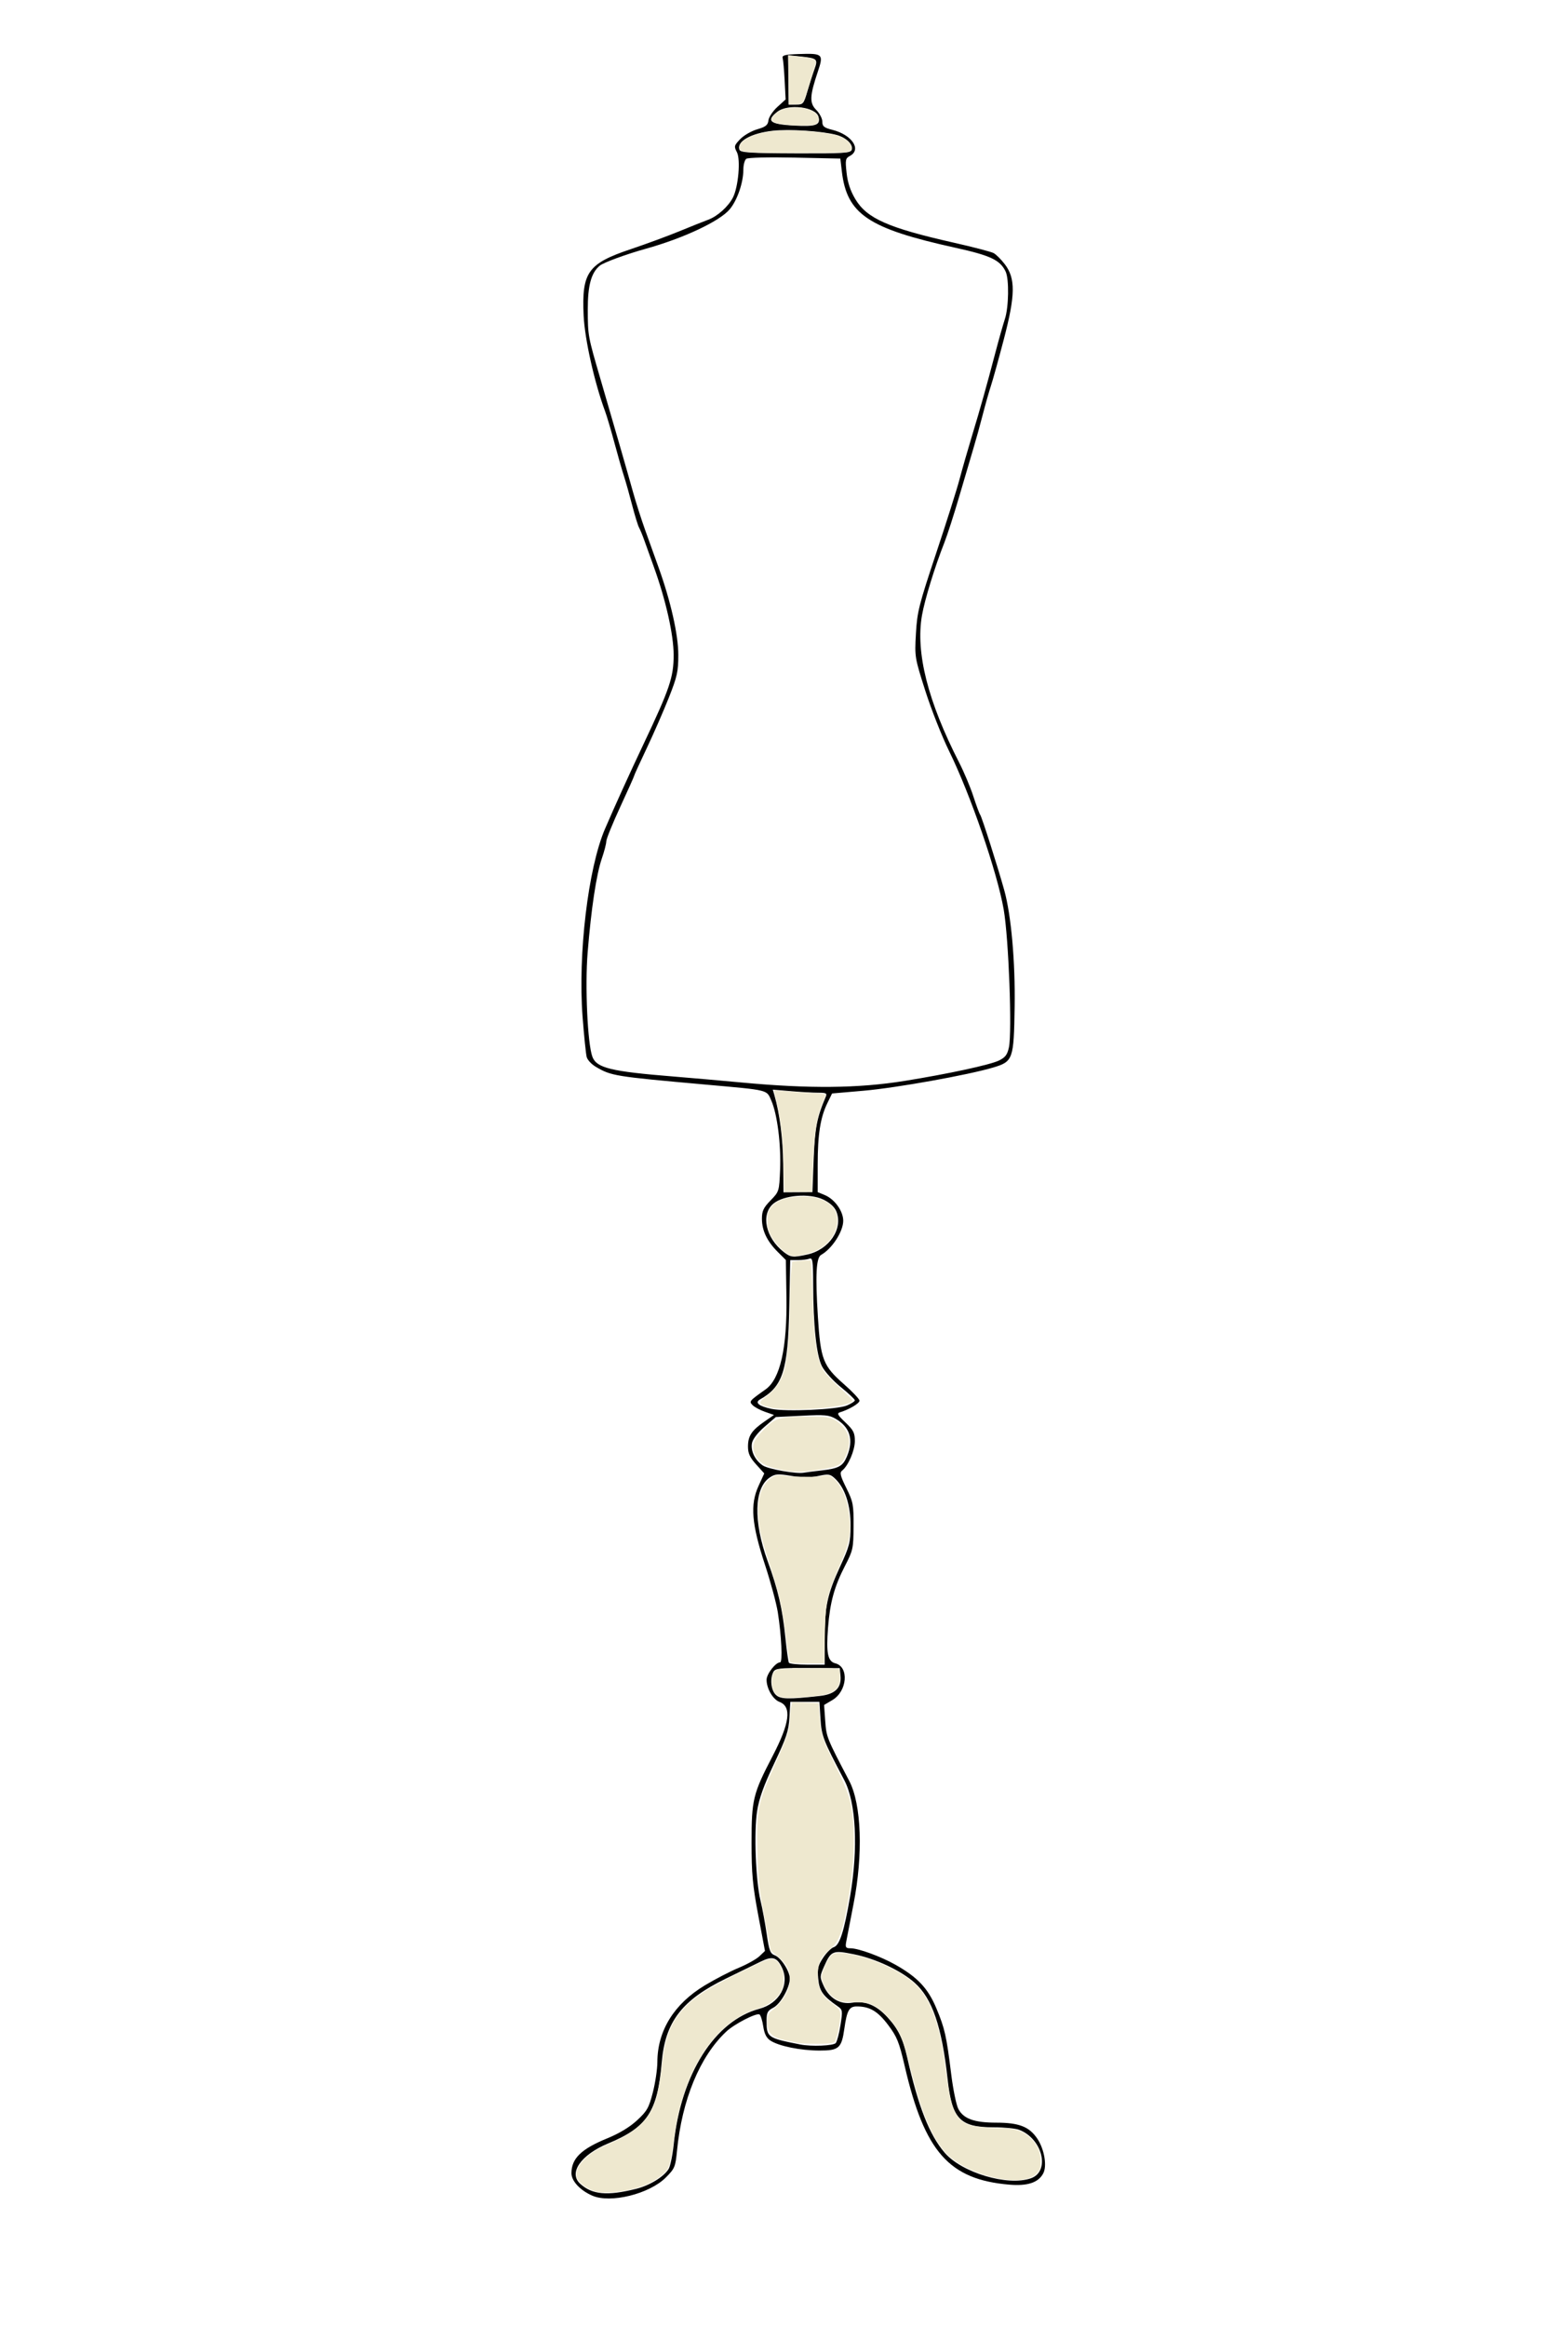 <?xml version="1.0" encoding="UTF-8" standalone="no"?>
<!-- Created with Inkscape (http://www.inkscape.org/) -->

<svg
   version="1.1"
   id="svg1"
   width="900"
   height="1334.667"
   viewBox="0 0 900 1334.667"
   xmlns="http://www.w3.org/2000/svg"
   xmlns:svg="http://www.w3.org/2000/svg">
  <defs
     id="defs1" />
  <g
     id="g1">
    <path
       style="fill:#000000"
       d="m 340,1259.209 c -7.001,-3.034 -12,-8.4 -12,-12.879 0,-8.453 5.619,-13.918 20.58,-20.017 6.846,-2.791 12.872,-6.43 17.074,-10.313 5.737,-5.301 6.793,-7.166 9.064,-16 1.414,-5.5 2.58,-13.341 2.593,-17.425 0.056,-18.02 9.597,-33.383 27.356,-44.048 5.867,-3.523 14.567,-8.021 19.333,-9.994 4.767,-1.974 10.109,-4.957 11.871,-6.629 l 3.205,-3.04 -3.85,-20.432 c -3.233,-17.16 -3.849,-23.848 -3.848,-41.765 0.002,-24.644 0.791,-27.883 12.072,-49.568 9.891,-19.013 11.067,-28.367 3.91,-31.088 C 443.623,974.589 440,968.352 440,963.339 c 0,-3.321 5.205,-10.006 7.79,-10.006 1.474,0 0.757,-15.35 -1.339,-28.667 -0.808,-5.133 -4.132,-17.433 -7.388,-27.333 -7.651,-23.271 -8.572,-34.465 -3.71,-45.086 l 3.319,-7.25 -4.67,-5.169 c -3.6,-3.985 -4.67,-6.322 -4.67,-10.202 0,-6.101 2.062,-9.254 9.362,-14.312 l 5.561,-3.854 -5.125,-1.774 c -2.819,-0.976 -6.027,-2.693 -7.128,-3.816 -2.156,-2.197 -2.012,-2.373 7.422,-9.048 8.413,-5.953 12.437,-23.823 11.974,-53.177 l -0.331,-21.022 -4.779,-4.779 c -6.087,-6.087 -8.955,-12.157 -8.955,-18.951 0,-4.396 0.9,-6.295 4.96,-10.465 4.9,-5.033 4.966,-5.246 5.467,-17.565 0.59,-14.518 -1.613,-31.863 -5.038,-39.67 -2.782,-6.341 -0.985,-5.901 -37.389,-9.155 -52.771,-4.716 -54.482,-4.993 -63.415,-10.263 -2.364,-1.395 -4.68,-3.865 -5.147,-5.489 -0.466,-1.624 -1.539,-12.037 -2.383,-23.141 -2.728,-35.876 3.171,-85.267 12.876,-107.812 5.721,-13.289 14.143,-31.806 22.134,-48.667 15.034,-31.718 17.27,-38.329 17.26,-51.035 -0.009,-11.632 -4.512,-31.626 -11.402,-50.621 -1.93,-5.323 -4.357,-12.077 -5.393,-15.011 -1.036,-2.933 -2.407,-6.26 -3.046,-7.392 -0.64,-1.132 -2.43,-6.945 -3.978,-12.917 -1.548,-5.972 -3.659,-13.446 -4.692,-16.608 -1.032,-3.162 -3.492,-11.75 -5.465,-19.083 -1.973,-7.333 -4.389,-15.483 -5.368,-18.109 -6.075,-16.302 -11.682,-41.293 -12.32,-54.914 -1.161,-24.787 2.411,-29.819 27.023,-38.076 8.81,-2.955 21.41,-7.594 28,-10.308 6.59,-2.714 14,-5.674 16.467,-6.577 5.282,-1.934 11.503,-7.501 14.191,-12.697 3.118,-6.03 4.507,-21.811 2.292,-26.039 -1.734,-3.31 -1.603,-3.831 1.877,-7.464 2.058,-2.148 6.46,-4.694 9.782,-5.658 4.904,-1.423 6.118,-2.391 6.449,-5.142 0.224,-1.864 2.533,-5.323 5.131,-7.687 l 4.723,-4.298 -0.56,-10.849 c -0.308,-5.967 -0.817,-11.749 -1.131,-12.849 -0.466,-1.63 1.277,-2.063 9.429,-2.342 13.595,-0.465 14.138,0.037 10.792,9.969 -4.752,14.106 -4.921,18.123 -0.931,22.113 1.91,1.91 3.472,4.928 3.472,6.708 0,2.703 0.95,3.475 5.771,4.689 11.209,2.822 16.912,11.287 10.071,14.948 -2.574,1.378 -2.744,2.237 -1.924,9.714 0.622,5.666 2.191,10.351 5.074,15.15 6.625,11.028 18.856,16.419 56.516,24.909 11.097,2.501 21.354,5.178 22.793,5.949 1.44,0.77 4.349,3.671 6.465,6.445 6.194,8.12 6.059,17.639 -0.61,43.083 -2.979,11.367 -6.312,23.367 -7.406,26.667 -1.094,3.3 -3.203,10.733 -4.686,16.518 -1.483,5.785 -3.896,14.485 -5.362,19.333 -1.466,4.848 -5.115,17.215 -8.11,27.482 -2.994,10.267 -6.865,22.267 -8.602,26.667 -5.466,13.847 -11.232,32.584 -12.803,41.605 -3.711,21.309 3.363,49.27 21.352,84.395 2.817,5.5 6.477,14.2 8.135,19.333 1.657,5.133 3.441,9.933 3.965,10.667 0.983,1.378 10.234,30.396 13.815,43.333 3.96,14.306 6.321,40.868 5.924,66.667 -0.465,30.285 -0.891,31.485 -12.379,34.9 -14.463,4.299 -55.654,11.673 -74.205,13.284 l -18.205,1.581 -2.663,5.451 c -4.057,8.304 -5.594,18.021 -5.594,35.355 v 15.773 l 4.081,1.69 c 5.672,2.349 10.587,9.205 10.581,14.759 -0.007,6.135 -6.443,16.047 -12.69,19.544 -2.855,1.598 -3.372,11.472 -1.857,35.506 1.542,24.472 2.951,28.103 15.015,38.695 4.879,4.283 8.871,8.52 8.871,9.415 0,1.537 -5.787,4.994 -11.071,6.614 -2.045,0.627 -1.597,1.505 3,5.879 4.613,4.388 5.405,5.947 5.405,10.641 0,5.419 -3.799,14.213 -7.339,16.988 -1.466,1.149 -1.018,2.978 2.438,9.96 3.931,7.94 4.229,9.511 4.16,21.925 -0.07,12.697 -0.318,13.845 -4.907,22.706 -6.109,11.797 -8.63,20.975 -9.752,35.496 -1.128,14.61 -0.16,19.324 4.192,20.417 8.003,2.009 6.871,16.016 -1.703,21.075 l -4.748,2.801 0.657,9.18 c 0.662,9.255 0.85,9.723 13.773,34.364 7.058,13.457 8.056,42.176 2.456,70.667 -1.946,9.9 -3.836,19.65 -4.2,21.667 -0.572,3.165 -0.225,3.667 2.535,3.667 4.519,0 17.386,4.717 25.76,9.443 12.689,7.161 18.652,13.497 23.431,24.897 4.878,11.635 5.82,15.814 8.567,37.989 1.067,8.614 2.896,17.511 4.066,19.772 2.921,5.649 9.118,7.9 21.743,7.9 13.171,0 19.053,2.315 23.69,9.323 3.972,6.003 5.563,15.563 3.294,19.802 -2.822,5.274 -8.977,7.306 -19.444,6.422 -34.592,-2.924 -48.672,-18.867 -60.054,-67.998 -3.19,-13.769 -4.402,-16.776 -9.489,-23.543 -5.957,-7.925 -10.596,-10.671 -18.023,-10.671 -4.367,0 -5.651,2.302 -7.132,12.789 -1.58,11.184 -3.141,12.548 -14.333,12.524 -10.837,-0.023 -23.258,-2.551 -28.088,-5.716 -2.293,-1.502 -3.483,-3.855 -4.128,-8.156 -0.499,-3.325 -1.468,-6.392 -2.155,-6.817 -1.731,-1.07 -14.454,5.473 -19.066,9.805 -15.179,14.255 -25.452,39.119 -28.298,68.489 -0.883,9.11 -1.303,10.107 -6.422,15.217 -9.448,9.434 -31.707,14.93 -42.144,10.407 z m 25.127,-3.915 c 7.736,-1.925 15.839,-6.877 18.635,-11.387 0.969,-1.563 2.302,-8.031 2.962,-14.374 4.175,-40.11 23.568,-70.693 49.154,-77.516 11.517,-3.071 17.526,-13.98 12.967,-23.54 -2.875,-6.029 -5.477,-6.8 -12.051,-3.574 -3.003,1.474 -12.061,5.89 -20.127,9.813 -25.241,12.275 -34.842,24.775 -36.829,47.95 -2.435,28.398 -8.291,37.261 -30.793,46.605 -15.656,6.501 -22.866,16.92 -16.006,23.129 6.898,6.243 15.508,7.019 32.087,2.893 z m 226.548,-6.047 c 11.307,-3.942 6.742,-22.726 -6.762,-27.829 -2.064,-0.78 -8.534,-1.418 -14.376,-1.418 -19.595,0 -24.084,-4.652 -26.62,-27.584 -3.352,-30.307 -8.842,-46.326 -18.966,-55.337 -7.856,-6.992 -22.396,-13.806 -34.803,-16.308 -12.185,-2.458 -13.116,-2.075 -17.163,7.053 -2.488,5.612 -2.497,6.012 -0.237,11.023 3.214,7.126 9.415,10.812 16.329,9.707 7.596,-1.215 13.878,1.348 20.251,8.262 6.169,6.693 8.932,12.311 11.4,23.185 6.413,28.249 12.741,44.338 21.431,54.492 9.889,11.553 36.206,19.395 49.516,14.755 z m -111.97,-77.58 c 0.751,-0.917 1.977,-5.567 2.726,-10.333 1.282,-8.161 1.193,-8.783 -1.515,-10.667 -8.612,-5.989 -10.585,-8.75 -11.258,-15.756 -0.565,-5.883 -0.144,-7.719 2.787,-12.148 1.899,-2.869 4.637,-5.593 6.084,-6.052 3.401,-1.079 5.971,-9.035 9.412,-29.134 4.744,-27.713 3.428,-53.862 -3.357,-66.699 -12.103,-22.897 -13.006,-25.221 -13.641,-35.123 l -0.626,-9.755 h -8.341 -8.341 l -0.517,9 c -0.442,7.688 -1.719,11.533 -8.76,26.376 -6.038,12.729 -8.66,20.039 -9.804,27.333 -1.878,11.979 -0.812,39.767 1.968,51.291 1.061,4.4 2.654,12.993 3.539,19.097 1.378,9.509 2.037,11.26 4.606,12.236 3.639,1.383 8.668,9.16 8.668,13.404 0,5.146 -5.33,14.527 -9.47,16.668 -3.295,1.704 -3.863,2.79 -3.863,7.385 0,9.662 0.471,9.996 19.333,13.71 6.424,1.265 19.077,0.748 20.372,-0.832 z m -9.038,-199.064 c 8.685,-0.974 12.421,-4.672 11.749,-11.629 L 482,956.667 l -18.428,-0.069 c -16.173,-0.061 -18.579,0.214 -19.667,2.246 -2.05,3.831 -1.401,10.328 1.302,13.031 2.65,2.65 7.167,2.779 25.459,0.728 z m 2.667,-32.537 c 0,-18.623 1.509,-25.721 8.852,-41.631 5.416,-11.735 5.959,-13.85 6.022,-23.431 0.077,-11.681 -3.211,-21.682 -8.876,-27.005 -2.844,-2.672 -3.699,-2.807 -9.681,-1.524 -4.657,0.999 -9.122,0.983 -15.386,-0.055 -7.695,-1.275 -9.272,-1.169 -12.322,0.83 -9.12,5.976 -9.66,25.06 -1.356,47.97 6.042,16.67 8.472,27.146 10.197,43.957 0.752,7.327 1.669,13.81 2.037,14.406 0.369,0.597 5.135,1.085 10.592,1.085 h 9.921 z m -2,-96.758 c 10.092,-1.149 12.433,-2.422 14.78,-8.039 3.983,-9.534 1.829,-16.749 -6.445,-21.582 -3.808,-2.224 -6.158,-2.44 -19.348,-1.776 l -15.013,0.756 -6.484,5.595 c -3.916,3.379 -6.765,7.066 -7.194,9.309 -0.867,4.537 1.759,9.951 6.258,12.899 3.197,2.095 19.215,4.911 23.447,4.122 1.1,-0.205 5.6,-0.783 10,-1.284 z m 14.774,-37.266 c 2.508,-1.048 4.557,-2.386 4.555,-2.973 -0.003,-0.587 -3.632,-3.999 -8.065,-7.582 -4.433,-3.583 -9.305,-8.954 -10.826,-11.935 -3.15,-6.174 -4.953,-23.1 -5.046,-47.36 -0.051,-13.246 -0.322,-15.041 -2.167,-14.333 -1.16,0.445 -4.107,0.809 -6.548,0.809 h -4.439 l -0.545,27 c -0.732,36.281 -3.651,45.49 -16.762,52.89 -3.214,1.814 -0.727,3.888 6.499,5.42 8.213,1.741 37.696,0.425 43.345,-1.935 z m -22.774,-86.579 c 12.614,-2.765 20.774,-14.881 16.679,-24.767 -1.044,-2.52 -3.702,-4.932 -7.42,-6.732 -7.919,-3.834 -22.814,-2.62 -28.708,2.339 -7.315,6.155 -4.47,19.539 5.877,27.636 4.073,3.188 5.337,3.33 13.573,1.525 z m 3.693,-54.611 c 0.68,-17.855 1.877,-24.054 6.927,-35.851 0.855,-1.997 0.239,-2.333 -4.276,-2.333 -2.901,0 -9.96,-0.396 -15.687,-0.88 l -10.413,-0.88 0.924,3.214 c 3.015,10.48 4.838,24.722 5.016,39.181 l 0.203,16.497 8.294,-0.048 8.294,-0.048 z m 52.194,-44.958 c 24.928,-4.009 48.97,-9.191 54.081,-11.657 3.692,-1.782 4.871,-3.321 5.793,-7.57 1.904,-8.77 -0.128,-62.621 -2.982,-79.018 -3.742,-21.501 -19.029,-65.838 -31.345,-90.909 -4.123,-8.393 -10.267,-23.94 -13.654,-34.549 -6.084,-19.058 -6.149,-19.451 -5.388,-32.876 0.703,-12.408 1.702,-16.382 11.518,-45.794 5.912,-17.714 11.974,-36.852 13.473,-42.53 1.498,-5.678 4.725,-16.924 7.171,-24.991 4.931,-16.264 8.257,-28.089 13.498,-48 1.931,-7.333 4.359,-15.904 5.396,-19.047 2.238,-6.78 2.49,-22.892 0.427,-27.224 -3.146,-6.605 -8.626,-9.191 -28.976,-13.678 -50.01,-11.027 -62.15,-19.205 -65.042,-43.814 l -0.857,-7.293 -26.166,-0.554 c -15.092,-0.32 -26.871,-0.027 -27.833,0.692 -0.917,0.685 -1.667,3.463 -1.667,6.174 0,7.444 -3.46,17.522 -7.809,22.745 -5.701,6.846 -26.477,16.615 -48.191,22.659 -11.375,3.166 -24.219,7.884 -26.431,9.708 -4.91,4.049 -6.903,11.371 -6.871,25.247 0.035,14.892 0.088,15.182 7.267,39.72 8.194,28.006 15.533,53.457 18.647,64.667 1.63,5.867 4.793,15.767 7.029,22 2.236,6.233 5.686,15.833 7.667,21.333 6.988,19.41 11.342,38.661 11.351,50.193 0.008,9.6 -0.627,12.46 -5.472,24.667 -3.014,7.594 -8.714,20.618 -12.667,28.943 C 367.234,437.46 364,444.546 364,444.88 c 0,0.335 -3.6,8.387 -8,17.894 -4.4,9.507 -8,18.378 -8,19.713 0,1.335 -1.157,5.789 -2.57,9.898 -3.142,9.133 -6.094,28.692 -8.141,53.947 -1.565,19.307 -0.044,52.421 2.746,59.757 2.435,6.403 10.629,8.388 46.632,11.297 9.9,0.8 27.3,2.325 38.667,3.391 39.134,3.667 67.228,3.403 93.888,-0.884 z M 488.856,85.986 c 1.129,-2.942 -3.091,-7.102 -8.735,-8.611 -8.276,-2.213 -27.087,-3.442 -36.524,-2.387 -12.611,1.411 -20.972,6.173 -19.154,10.91 0.616,1.606 6.036,1.952 32.177,2.053 27.359,0.105 31.54,-0.15 32.236,-1.964 z m -19.046,-18.973 c -1.505,-5.757 -17.555,-7.696 -23.699,-2.863 -6.527,5.134 -4.213,7.101 9.236,7.849 12.976,0.722 15.71,-0.221 14.464,-4.987 z m -6.372,-14.68 c 1.233,-4.217 3.048,-9.891 4.034,-12.609 2.131,-5.876 1.634,-6.332 -7.993,-7.326 l -7.119,-0.735 0.153,14.165 0.153,14.165 4.265,0.003 c 4.044,0.003 4.381,-0.394 6.507,-7.663 z"
       id="path1" />
    <path
       style="fill:#eee8cf;fill-opacity:1;stroke-width:0.5"
       d="m 341.41,1256.719 c -5.358,-1.699 -9.939,-5.394 -10.519,-8.486 -0.898,-4.789 3.989,-11.048 12.268,-15.711 1.512,-0.852 5.062,-2.56 7.888,-3.796 7.927,-3.467 12.907,-6.61 17.104,-10.795 7.254,-7.233 9.577,-14.224 12.21,-36.74 1.677,-14.34 5.412,-22.766 13.817,-31.171 5.363,-5.363 13.025,-10.168 28.434,-17.833 15.43,-7.675 17.871,-8.731 20.177,-8.731 2.308,0 3.636,1.133 5.464,4.66 1.382,2.667 1.601,3.599 1.603,6.837 0.002,2.84 -0.273,4.355 -1.135,6.248 -2.285,5.021 -7.523,9.03 -14.338,10.974 -8.55,2.44 -17.729,8.745 -24.672,16.946 -11.694,13.814 -19.539,33.142 -22.55,55.558 -1.663,12.381 -2.771,17.579 -4.211,19.755 -1.586,2.397 -6.585,5.996 -11.38,8.193 -8.566,3.926 -24.058,6.028 -30.162,4.092 z"
       id="path24" />
    <path
       style="fill:#eee8cf;fill-opacity:1;stroke-width:0.5"
       d="m 574.599,1249.653 c -12.95,-2.048 -26.846,-8.815 -32.654,-15.903 -7.803,-9.523 -13.297,-23.061 -19.641,-48.394 -3.518,-14.049 -5.015,-18.229 -8.239,-23 -2.744,-4.061 -7.463,-8.993 -10.42,-10.891 -4.262,-2.735 -6.139,-3.175 -13.774,-3.225 -6.782,-0.045 -7.081,-0.092 -9.68,-1.529 -3.885,-2.149 -7.124,-6.493 -8.458,-11.343 -0.413,-1.503 -0.302,-2.411 0.615,-5.036 1.474,-4.217 3.691,-8.237 5.198,-9.422 1.633,-1.284 5.692,-1.253 12.198,0.096 12.964,2.687 27.926,9.787 35.461,16.83 9.164,8.565 14.296,22.761 17.662,48.853 1.855,14.386 3.003,19.885 5.029,24.105 2.01,4.186 4.822,6.682 8.909,7.907 3.104,0.931 10.475,1.697 16.544,1.72 9.482,0.035 14.381,1.69 18.781,6.343 3.819,4.038 5.212,7.433 5.212,12.7 0,3.929 -0.117,4.442 -1.404,6.128 -3.305,4.334 -10.708,5.743 -21.34,4.062 z"
       id="path26" />
    <path
       style="fill:#eee8cf;fill-opacity:1;stroke-width:0.5"
       d="m 455.014,956.636 c 0.898,-0.111 2.248,-0.109 2.999,0.005 0.751,0.114 0.016,0.205 -1.634,0.202 -1.65,-0.003 -2.264,-0.096 -1.366,-0.207 z"
       id="path27" />
    <path
       style="fill:#eee8cf;fill-opacity:1;stroke-width:0.5"
       d="m 453.971,720.052 c -3.803,-1.141 -9.586,-7.192 -12.191,-12.757 -1.184,-2.529 -1.395,-3.623 -1.395,-7.229 0,-3.711 0.17,-4.538 1.343,-6.533 2.654,-4.515 8.12,-6.881 16.902,-7.316 8.338,-0.413 14.077,1.17 18.401,5.076 5.601,5.06 4.624,14.719 -2.176,21.52 -3.366,3.366 -7.753,5.523 -13.747,6.76 -5.236,1.08 -5.153,1.075 -7.136,0.479 z"
       id="path32" />
    <path
       style="fill:#eee8cf;fill-opacity:1;stroke-width:0.5"
       d="m 449.96,678.697 c -0.177,-2.681 -0.326,-8.023 -0.33,-11.872 -0.014,-12.272 -1.611,-25.842 -4.281,-36.376 -0.695,-2.74 -1.196,-5.04 -1.114,-5.11 0.082,-0.071 3.635,0.159 7.897,0.511 4.261,0.352 10.845,0.801 14.629,0.998 3.785,0.197 6.994,0.541 7.132,0.764 0.138,0.223 -0.312,1.678 -1,3.234 -4.383,9.911 -5.517,17.589 -6.548,44.352 l -0.323,8.373 h -7.869 -7.869 z"
       id="path33" />
    <path
       style="fill:#eee8cf;fill-opacity:1;stroke-width:0.25"
       d="m 436.885,87.598 c -6.601,-0.201 -10.25,-0.546 -11.365,-1.077 -0.855,-0.407 -1.298,-1.362 -1.12,-2.418 0.603,-3.595 6.896,-6.945 15.984,-8.507 7.887,-1.356 23.429,-0.95 34.576,0.902 4.266,0.709 6.486,1.322 8.551,2.364 4.516,2.277 6.842,6.517 4.297,7.833 -1.665,0.861 -4.125,0.965 -24.431,1.033 -10.997,0.037 -22.919,-0.022 -26.493,-0.13 z"
       id="path34" />
    <path
       style="fill:#eee8cf;fill-opacity:1;stroke-width:0.25"
       d="m 454.63,71.851 c -3.381,-0.223 -7.594,-0.794 -9.152,-1.241 -1.315,-0.377 -2.582,-1.309 -2.677,-1.97 -0.177,-1.231 2.536,-4.09 5.108,-5.382 2.121,-1.065 3.984,-1.446 7.721,-1.576 2.917,-0.102 3.915,-0.035 5.998,0.401 4.476,0.936 7.483,2.896 8.13,5.299 0.558,2.072 -0.323,3.594 -2.452,4.233 -1.226,0.368 -8.584,0.505 -12.676,0.235 z"
       id="path35" />
    <path
       style="fill:#eee8cf;fill-opacity:1;stroke-width:0.25"
       d="m 452.756,56.046 c 0,-2.119 -0.075,-8.441 -0.166,-14.049 l -0.166,-10.197 1.728,0.172 c 10.007,0.997 12.675,1.469 13.614,2.408 0.817,0.817 0.611,2.239 -1.026,7.084 -0.831,2.461 -2.247,6.903 -3.146,9.872 -2.532,8.36 -2.531,8.359 -7.482,8.48 l -3.357,0.082 z"
       id="path36" />
    <path
       style="fill:#eee8cf;fill-opacity:1;stroke-width:1"
       d="m 441.962,807.167 c -6.593,-1.546 -7.116,-2.706 -2.672,-5.925 5.071,-3.674 8.511,-8.329 10.465,-14.165 2.019,-6.028 3.621,-22.92 3.632,-38.274 0.004,-6.598 0.29,-14.982 0.635,-18.631 l 0.627,-6.634 5.115,-0.505 c 2.813,-0.278 5.34,-0.292 5.615,-0.031 0.275,0.261 0.812,10.221 1.194,22.135 0.783,24.436 2.496,35.661 6.276,41.115 1.375,1.984 5.656,6.433 9.512,9.886 3.857,3.453 7.012,6.627 7.012,7.054 0,3.807 -35.45,6.78 -47.409,3.976 z"
       id="path45" />
    <path
       style="fill:#eee8cf;fill-opacity:1;stroke-width:1"
       d="m 447.751,842.786 c -8.039,-1.748 -11.99,-3.881 -13.848,-7.473 -2.916,-5.638 -2.059,-8.668 4.313,-15.261 6.788,-7.023 8.797,-7.608 26.461,-7.706 12.14,-0.067 14.542,0.722 19.547,6.422 3.768,4.291 4.17,9.665 1.211,16.181 -2.399,5.283 -4.334,6.277 -15.487,7.952 -10.92,1.64 -14.203,1.623 -22.198,-0.116 z"
       id="path46" />
    <path
       style="fill:#eee8cf;fill-opacity:1;stroke-width:1"
       d="m 457.88,1171.676 c -0.55,-0.197 -3.653,-0.882 -6.895,-1.522 -7.806,-1.542 -10.6,-4.29 -10.6,-10.424 0,-3.473 0.515,-4.967 2.17,-6.294 6.962,-5.582 10.767,-12.109 10.804,-18.535 0.029,-4.978 -2,-8.72 -6.96,-12.841 l -4.043,-3.359 -3.58,-18.994 c -3.043,-16.142 -3.659,-21.851 -4.109,-38.028 -0.644,-23.169 0.302,-27.853 10.009,-49.521 7.126,-15.908 8.692,-20.595 8.7,-26.045 0.003,-1.993 0.29,-5.048 0.638,-6.788 l 0.633,-3.164 7.615,0.29 7.615,0.29 0.597,8.021 c 0.755,10.131 1.73,13.064 9.556,28.736 3.505,7.02 7.037,15.568 7.848,18.995 3.603,15.23 2.908,37.217 -1.969,62.272 -2.919,14.996 -4.523,18.882 -9.581,23.211 -5.335,4.567 -6.951,8.001 -6.951,14.773 0,7.414 2.143,11.649 8.111,16.029 4.17,3.061 4.886,4.08 4.886,6.951 0,4.41 -1.962,13.623 -3.238,15.21 -0.687,0.854 -4.05,1.225 -10.63,1.171 -5.294,-0.043 -10.075,-0.24 -10.625,-0.436 z"
       id="path52" />
    <path
       style="fill:#eee8cf;fill-opacity:1;stroke-width:0.707"
       d="m 453.706,953.431 c -0.501,-0.318 -1.583,-6.437 -2.661,-15.044 -2.133,-17.036 -3.892,-24.765 -9.562,-42.012 -2.301,-6.999 -4.676,-15.55 -5.278,-19.003 -2.685,-15.398 -0.116,-26.033 7.345,-30.404 2.075,-1.216 2.801,-1.263 8.055,-0.529 7.247,1.013 14.558,1.028 19.892,0.042 3.683,-0.681 4.325,-0.617 5.962,0.596 5.255,3.893 8.721,11.553 10.005,22.107 1.231,10.125 0.169,15.589 -5.662,29.134 -7.463,17.336 -7.954,19.646 -8.342,39.236 l -0.325,16.436 -9.292,-0.011 c -5.111,-0.006 -9.672,-0.252 -10.137,-0.548 z"
       id="path54" />
    <path
       style="fill:#eee8cf;fill-opacity:1;stroke-width:0.707"
       d="m 458.32,953.467 -4.713,-0.246 -0.762,-4.741 c -0.419,-2.607 -1.411,-9.353 -2.204,-14.991 -1.74,-12.362 -3.682,-20.627 -8.471,-36.053 -5.351,-17.235 -6.343,-21.938 -6.348,-30.093 -0.007,-9.343 1.317,-13.844 5.198,-17.673 l 2.926,-2.887 16.472,0.127 16.472,0.127 2.377,2.304 c 6.585,6.382 10.048,23.919 7.036,35.621 -0.615,2.389 -3.017,8.889 -5.338,14.445 -6.357,15.219 -6.961,18.176 -7.682,37.615 -0.339,9.137 -0.637,16.692 -0.661,16.789 -0.051,0.198 -7.17,0.026 -14.302,-0.346 z"
       id="path55" />
    <path
       style="fill:#eee8cf;fill-opacity:1;stroke-width:0.353"
       d="m 449.728,973.62 c -4.624,-0.837 -6.678,-3.59 -6.733,-9.026 -0.045,-4.432 1.114,-6.631 3.833,-7.272 1.853,-0.436 25.826,-0.839 30.937,-0.519 l 4.12,0.257 0.251,3.018 c 0.593,7.117 -2.022,10.46 -9.337,11.936 -5.42,1.094 -20.213,2.123 -23.072,1.606 z"
       id="path56" />
  </g>
</svg>
